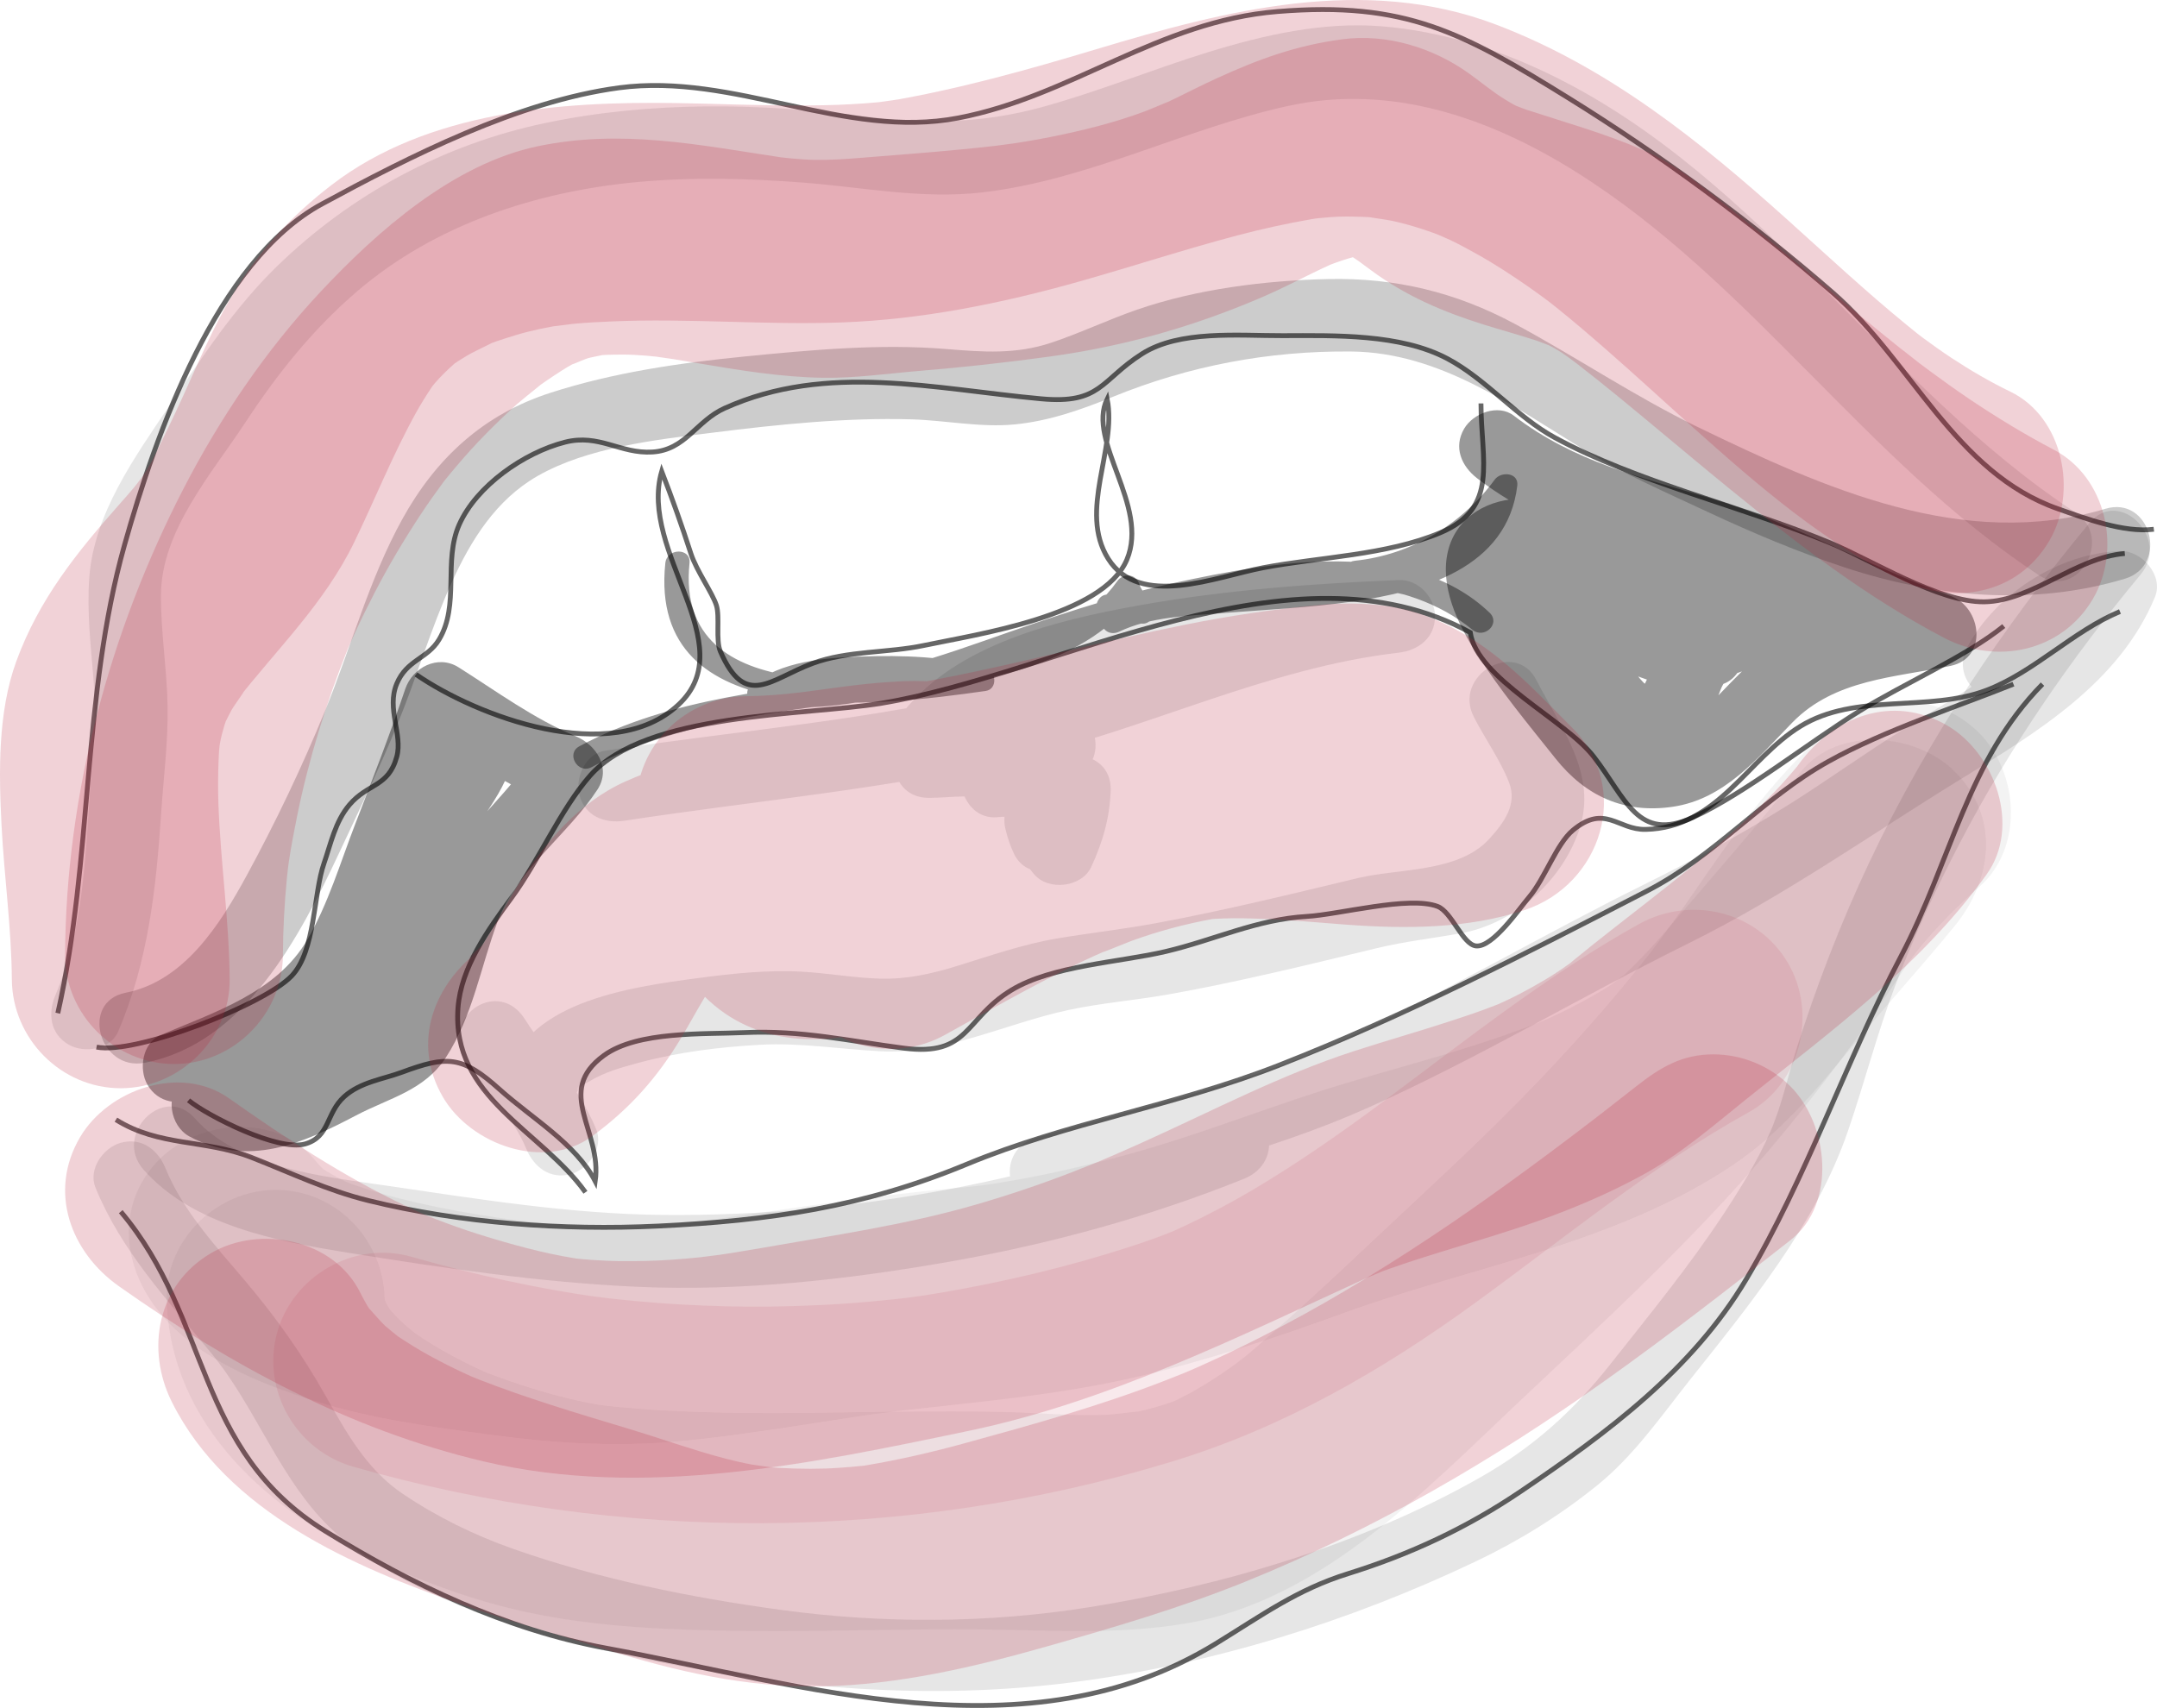 <?xml version="1.0" encoding="utf-8"?>
<!-- Generator: Adobe Illustrator 16.0.0, SVG Export Plug-In . SVG Version: 6.00 Build 0)  -->
<!DOCTYPE svg PUBLIC "-//W3C//DTD SVG 1.1//EN" "http://www.w3.org/Graphics/SVG/1.1/DTD/svg11.dtd">
<svg version="1.1" id="Layer_1" xmlns="http://www.w3.org/2000/svg" xmlns:xlink="http://www.w3.org/1999/xlink" x="0px" y="0px"
	 width="445.597px" height="352.898px" viewBox="0 0 445.597 352.898" enable-background="new 0 0 445.597 352.898"
	 xml:space="preserve">
<path opacity="0.6" fill="none" stroke="#010101" stroke-miterlimit="10" d="M11.945,209.357c7.226-32.104,4.95-65.4,13.777-96.754
	c6.493-23.062,18.998-58.647,40.806-70.464c17.969-9.737,40.476-21.224,61.394-24.004c23.81-3.164,46.539,10.721,69.996,6.248
	c23.43-4.468,41.353-19.999,66.003-22.002c26.459-2.15,38.146,4.271,60.272,17.977c18.614,11.53,38.143,25.927,54.48,40.171
	c16.29,14.202,25.214,37.17,46.47,44.606c5.582,1.953,13.573,4.996,19.801,4.223"/>
<path opacity="0.6" fill="none" stroke="#010101" stroke-miterlimit="10" d="M19.945,216.357
	c7.952,1.619,34.629-8.714,40.326-14.729c4.922-5.197,4.432-16.866,6.671-23.274c1.378-3.944,2.288-8.567,5.233-12.048
	c3.818-4.514,8.058-3.627,9.79-9.948c1.26-4.596-2.146-9.908-0.016-15.055c2.065-4.991,6.347-5.151,8.746-9.141
	c4.327-7.197,0.819-16.21,4.176-23.776c3.535-7.965,13.35-14.859,21.856-17.025c7.052-1.796,11.382,2.435,18.025,2.038
	c6.887-0.411,9.049-6.405,14.968-9.061c21.164-9.495,43.205-3.954,65.445-1.929c12.285,1.119,12.186-3.837,20.756-9.299
	c7.753-4.94,19.844-3.73,29.051-3.752c10.858-0.026,24.329-0.404,34.05,4.758c7.979,4.237,14.339,12.053,22.147,16.294
	c16.996,9.23,38.628,14.169,56.832,21.726c8.725,3.622,22.521,12.361,31.941,12.216c9.854-0.153,18.722-9.104,29.004-9.993"/>
<path opacity="0.6" fill="none" stroke="#010101" stroke-miterlimit="10" d="M38.945,227.357c4.047,3.287,18.533,10.574,24.052,9.02
	c5.2-1.465,4.296-6.357,8.119-9.794c3.348-3.01,8.033-3.599,11.829-5.003c9.465-3.503,12.496-3.458,20.251,3.503
	c6.729,6.04,15.729,11.216,19.769,18.995c1.472-10.478-8.542-18.446,1.785-25.991c6.964-5.089,20.689-4.351,28.97-4.729
	c11.866-0.542,21.58,1.734,32.993,3.219c13.622,1.772,12.453-6.068,22.233-11.996c8.412-5.1,22.303-5.723,31.952-8
	c9.855-2.326,18.763-6.633,29.048-7.223c6.691-0.384,21.099-4.314,27.023-2.075c2.95,1.115,5.179,7.882,7.948,8.17
	c3.451,0.358,8.911-7.674,10.977-10.095c3.226-3.781,5.642-10.985,9.028-13.801c6.637-5.518,9.267-0.065,15.023-0.18
	c14.82-0.295,21.061-14.579,31.952-21.29c11.435-7.047,26.444-2.844,38.539-7.487c9.802-3.763,17.816-12.196,27.509-16.242"/>
<path opacity="0.6" fill="none" stroke="#010101" stroke-miterlimit="10" d="M415.945,141.357
	c-11.291,4.558-26.575,9.472-38.274,16.003c-13.528,7.554-23.278,19.434-37.451,26.748c-24.999,12.9-49.964,25.785-76.028,36.002
	c-21.429,8.398-43.815,11.859-64.469,20.441c-21.311,8.854-40.776,11.678-63.777,12.782c-19.699,0.946-40.809-0.594-59.774-5.251
	c-8.655-2.125-15.924-5.689-24.256-8.944c-9.639-3.767-19.018-2.18-27.97-7.781"/>
<path opacity="0.6" fill="none" stroke="#010101" stroke-miterlimit="10" d="M24.945,250.357
	c18.713,22.138,15.114,49.223,42.271,66.023c17.757,10.985,37.358,20.37,57.9,24.147c40.933,7.526,87.223,22.908,126.023-0.9
	c9.665-5.931,16.793-11.181,27.338-14.47c12.838-4.005,24.523-9.446,35.71-17.02c17.745-12.014,35.383-25.055,46.532-43.781
	c12.482-20.967,20.587-45.116,32-66.777c10.464-19.86,13.647-40.383,29.226-56.223"/>
<path opacity="0.6" fill="none" stroke="#010101" stroke-miterlimit="10" d="M305.945,83.357c0,11.858,3.792,21.598-8.426,26.726
	c-11.118,4.667-24.959,5.007-36.57,7.223c-9.757,1.862-25.535,8.496-32.027-1.874c-6.195-9.896,1.857-22.612-0.199-32.995
	c-4.28,8.751,8.756,22.03,4.071,33.194c-4.904,11.688-31.184,15.453-41.872,17.722c-7.51,1.594-15.855,1.063-23.005,3.703
	c-8.76,3.233-13.884,9.52-19.098-2.454c-1.014-2.328-0.073-7.166-0.822-9.52c-0.839-2.635-4.113-7.134-5.267-10.694
	c-1.898-5.855-3.82-11.259-6.03-17c-4.851,16.753,16.818,35.703,3.491,48.191c-13.912,13.036-41.856,2.353-54.246-6.223"/>
<path opacity="0.6" fill="none" stroke="#010101" stroke-miterlimit="10" d="M120.945,246.357
	c-9.177-12.821-27.722-19.59-26.332-38.108c0.631-8.401,6.225-16.172,11.04-22.718c5.717-7.772,10.085-18.196,16.217-25.222
	c11.538-13.221,44.307-12.36,60.249-15.003c36.996-6.135,84.918-34.677,121.612-14.621c1.382,9.54,19.521,17.954,25.491,25.645
	c6.656,8.572,9.057,17.804,20.527,12.559c10.647-4.87,23.81-15.419,34.414-21.979c9.216-5.7,21.939-11.222,29.781-17.552"/>
<g opacity="0.4">
	<g>
		<path fill="#010101" d="M40.73,226.833c13.274-5.679,26.002-10.881,34.484-23.166c5.048-7.312,7.583-16.194,10.708-24.41
			c4.162-10.943,8.517-21.807,12.255-32.906c-3.672,1.494-7.345,2.988-11.017,4.482c9.101,5.746,17.803,11.608,27.792,15.756
			c-1.494-3.672-2.988-7.345-4.482-11.017c-5.023,7.691-12.17,13.763-17.388,21.357c-5.801,8.442-6.369,18.619-10.612,27.643
			c-0.66,1.402-1.382,2.781-2.088,4.162c-0.253,0.494-2.147,3.433-1.239,2.32c-0.271,0.313-0.563,0.604-0.875,0.874
			c0.69-0.525,0.661-0.538-0.089-0.037c-1.03,0.64-2.184,1.139-3.298,1.606c-4.668,1.959-9.106,4.173-13.614,6.473
			c-4.574,2.334-9.655,4.512-14.535,1.911c0.506,3.926,1.012,7.853,1.518,11.779c10.662-9.394,26.096-11.141,35.333-22.596
			c6.256-7.76,6.298-16.435,7.86-25.813c1.47-8.829,9.308-16.106,12.979-24.109c4.003-8.726-8.922-16.354-12.952-7.57
			c-3.734,8.14-9.771,14.951-13.148,23.292c-3.151,7.781-1.113,16.863-5.781,24.093c-3.296,5.105-10.182,7.84-15.422,10.323
			c-6.972,3.305-13.64,6.632-19.476,11.773c-3.563,3.139-2.581,9.596,1.518,11.779c12.078,6.438,23.257,1.5,34.413-4.372
			c6.86-3.61,14.086-5.104,18.533-11.953c5.603-8.631,7.167-18.748,10.727-28.193c3.995-10.598,14.495-17.841,20.588-27.172
			c2.916-4.465-0.272-9.269-4.482-11.017c-8.667-3.6-16.317-9.262-24.208-14.244c-4.294-2.711-9.525,0.052-11.017,4.482
			c-3.16,9.38-6.735,18.604-10.305,27.833c-3.115,8.054-5.583,16.515-9.947,24.007c-6.355,10.909-19.333,14.985-30.301,19.678
			c-3.762,1.608-4.561,7.068-2.691,10.261C32.725,227.993,36.972,228.441,40.73,226.833L40.73,226.833z"/>
	</g>
</g>
<g opacity="0.4">
	<g>
		<path fill="#010101" d="M122.207,158.516c20.028-10.745,43.643-11.624,65.686-15.304c16.369-2.732,36.94-5.984,47.211-20.593
			c-1.522-0.199-3.046-0.398-4.569-0.597c0.591,1.915,2.432,3.155,3,5c0.804-1.055,1.607-2.11,2.411-3.165
			c-2.357-0.188-4.641-0.812-7-1c-1.689-0.135-2.752,1.69-2.411,3.165c0.465,2.007,1.614,2.185,3.308,2.566
			c-0.582-0.582-1.164-1.164-1.746-1.746c-0.104,0.084-0.207,0.169-0.311,0.253c-1.027,2.31,1.06,4.549,3.42,3.42
			c6.424-3.072,14.316-3.286,21.283-3.832c8.956-0.703,17.944-1.113,26.847-2.377c14.589-2.071,32.056-6.89,34.108-23.95
			c0.331-2.748-3.38-3.014-4.658-1.262c-6.795,9.311-17.35,15.566-28.842,16.762c-3.227,0.336-3.206,4.642,0,5
			c8.803,0.984,17.298,3.578,24.232,9.268c2.443,2.005,5.909-1.268,3.535-3.535c-16.425-15.686-45.023-10.483-64.928-6.183
			c-13.389,2.893-26.213,7.351-39.118,11.877c-14.998,5.26-30.633,10.258-46.722,8.574c0.589,1.422,1.179,2.845,1.768,4.268
			c5.555-4.484,15.021-4.403,21.745-4.544c7.223-0.151,14.838,0.204,21.823,2.187c0-1.607,0-3.214,0-4.821
			c-18.916,2.695-63.082,9.346-59.835-21.589c0.336-3.206-4.667-3.173-5,0c-3.72,35.448,44.156,29.546,66.165,26.411
			c2.573-0.367,2.198-4.197,0-4.821c-8.215-2.333-17.198-2.58-25.674-2.297c-7.592,0.252-16.621,0.985-22.758,5.94
			c-1.896,1.53-0.125,4.069,1.768,4.268c28.229,2.955,54.899-12.78,81.61-19.343c10.938-2.688,22.087-4.646,33.356-5.084
			c11.055-0.43,23.868,0.675,32.266,8.695c1.179-1.178,2.356-2.357,3.535-3.535c-8.063-6.617-17.51-9.585-27.768-10.732
			c0,1.667,0,3.333,0,5c13.414-1.396,25.224-8.365,33.158-19.238c-1.553-0.42-3.105-0.841-4.658-1.262
			c-1.947,16.181-23.33,18.465-36.063,19.782c-8.242,0.852-16.526,1.193-24.775,1.961c-6.387,0.594-13.07,1.3-18.924,4.099
			c1.14,1.14,2.28,2.28,3.42,3.42c0.678-1.524,1.503-3.098,0.563-4.703c-0.314-0.537-0.875-1.01-1.493-1.149
			c-2.525-0.568-0.018,0.062,0.184,0.926c-0.804,1.055-1.607,2.11-2.411,3.165c2.357,0.188,4.641,0.812,7,1
			c1.607,0.128,2.863-1.695,2.411-3.165c-0.591-1.915-2.432-3.155-3-5c-0.671-2.177-3.338-2.35-4.569-0.597
			c-10.183,14.484-33.05,16.453-49.044,19.094c-21.127,3.489-42.851,4.704-62.06,15.009
			C116.842,155.723,119.367,160.04,122.207,158.516L122.207,158.516z"/>
	</g>
</g>
<g opacity="0.4">
	<g>
		<path fill="#010101" d="M305.16,98.833c12.4,9.532,26.748,13.631,41.562,17.823c18.149,5.135,34.542,14.561,52.229,20.933
			c0-4.821,0-9.643,0-14.464c-9.959,2.085-19.61,2.965-28.791,7.756c-7.852,4.098-12.909,10.892-19.225,16.848
			c-4.488,4.232-11.005,6.33-15.82,1.885c-5.655-5.221-9.505-12.482-14.407-18.382c-3.256-3.918-6.017-8.444-7.031-13.309
			c0.35,1.677,0.284-2.349-0.069-0.129c0.244-0.829,0.185-0.795-0.177,0.1c0.559-1.235-0.32,0.237-0.729,0.533
			c0.412-0.298,0.541-0.297,0.354-0.273c1.392-0.179,2.901-0.11,4.282,0.108c8.583,1.361,17.204,4.684,25.653,6.813
			c8.598,2.167,17.39,4.384,25.169,8.758c0-4.317,0-8.635,0-12.952c-8.312,3.774-17.97,2.821-23.927,10.959
			c-1.782,2.435-2.783,5.334-3.814,8.147c-0.124,0.337-1.062,2.116-0.712,1.702c0.782-0.925,0.903-0.209-0.768-0.564
			c1.44,0.307,1.738,1.106,0.392-0.292c-0.919-0.953-1.397-1.73-2.162-2.85c-2.154-3.156-4.017-6.518-5.871-9.854
			c-2.862-5.151-5.295-10.849-8.877-15.557c-3.42,3.42-6.841,6.841-10.261,10.261c12.267,6.133,24.524,12.3,37,18
			c0.597-4.569,1.194-9.139,1.791-13.708c-3.174,0.518-6.125-0.865-9.012-2c-3.811-1.498-8.229,1.611-9.227,5.238
			c-1.171,4.258,1.438,7.731,5.238,9.226c5.776,2.271,10.838,3.003,16.988,2c6.237-1.017,7.495-11.102,1.791-13.708
			c-12.476-5.7-24.733-11.867-37-18c-6.012-3.006-15.223,3.74-10.261,10.261c4.288,5.637,7.142,12.542,10.631,18.681
			c3.682,6.477,7.69,13.779,14.851,16.766c9.566,3.99,16.915-3.568,19.932-11.614c1.206-3.216,1.496-4.112,5.131-5.312
			c5.279-1.742,10.604-2.509,15.717-4.83c5.22-2.37,4.557-10.39,0-12.952c-9.38-5.275-19.903-8.041-30.268-10.652
			c-9.952-2.508-20.249-6.785-30.563-7.15c-7.086-0.25-14,3.552-15.757,10.727c-1.782,7.278,1.968,15.015,5.749,20.997
			c4.802,7.597,10.885,14.938,16.49,21.969c6.222,7.803,14.235,11.364,24.131,9.929c10.813-1.568,17.674-10.187,24.804-17.464
			c8.728-8.909,21.127-9.24,32.622-11.647c7.837-1.641,6.438-12.144,0-14.464c-16.62-5.988-32.052-14.86-49-20
			c-14.74-4.47-28.746-7.665-41.209-17.244c-3.25-2.499-8.391-0.502-10.261,2.691C300.206,92.436,301.926,96.347,305.16,98.833
			L305.16,98.833z"/>
	</g>
</g>
<g opacity="0.2">
	<g>
		<path fill="#010101" d="M29.939,219.589c20.688-4.067,32.019-26.1,40.146-43.414c4.116-8.77,8.358-17.564,12.026-26.529
			c3.955-9.664,6.877-19.733,11.186-29.254c3.979-8.793,9.178-17.119,17.729-22.026c10.385-5.959,24.538-7.499,36.206-8.968
			c13.442-1.693,27.504-3.149,41.059-2.752c7.068,0.207,14.271,1.736,21.334,1.047c7.145-0.696,13.784-3.057,20.385-5.745
			c15.665-6.377,32.146-9.486,49.104-9.319c18.537,0.183,33.562,11.454,48.789,20.696c7.91,4.801,16.552,8.558,24.93,12.474
			c9.26,4.329,18.704,8.313,28.42,11.503c18.647,6.122,38.705,7.982,57.687,2.286c9.24-2.773,5.301-17.251-3.988-14.464
			c-29.25,8.778-58.208-4.29-84.214-16.885c-13.071-6.331-24.953-14.4-37.719-21.271c-12.272-6.605-24.792-9.62-38.707-9.307
			c-12.992,0.292-27.15,2.075-39.466,6.339c-5.984,2.072-11.702,4.826-17.717,6.826c-7.263,2.414-13.975,1.922-21.486,1.301
			c-13.873-1.148-27.945,0.164-41.773,1.529c-13.534,1.336-27.176,3.316-40.151,7.502c-13.812,4.456-23.613,13.464-30.586,26.065
			c-6.899,12.466-10.583,26.454-15.956,39.582c-4.729,11.556-10.285,23.208-16.255,34.167c-5.494,10.084-12.875,21.774-24.97,24.152
			C16.465,206.99,20.492,221.446,29.939,219.589L29.939,219.589z"/>
	</g>
</g>
<g opacity="0.1">
	<g>
		<path fill="#010101" d="M29.642,241.661c10.162,11.561,27.708,14.82,42.15,17.166c19.74,3.205,39.819,6.148,59.804,7.058
			c21.45,0.977,43.23-1.458,64.333-5.148c20.825-3.641,41.389-9.254,61.01-17.146c8.972-3.609,5.632-16.045-3.988-14.465
			c-12.349,2.029-24.348,6.435-37.006,5.732c0.665,4.911,1.329,9.821,1.994,14.732c21.809-6.577,43.914-11.395,64.792-20.757
			c22.62-10.143,43.993-22.979,66.201-33.979c19.71-9.764,37.361-22.321,56.025-33.8c15.707-9.66,32.874-19.937,40.221-37.702
			c1.853-4.48-2.772-9.668-7.232-9.494c-12.555,0.493-25.466,8.684-31.476,19.715c-4.63,8.496,8.323,16.065,12.951,7.57
			c3.448-6.327,11.158-11.996,18.524-12.285c-2.411-3.165-4.821-6.329-7.232-9.494c-2.714,6.563-8.727,11.893-14.223,16.116
			c-7.146,5.493-14.975,10.064-22.631,14.795c-8.49,5.246-16.546,11.139-25.021,16.413c-9.403,5.852-19.17,11.098-29.091,16.012
			c-21.126,10.464-41.474,22.514-62.879,32.405c-20.099,9.287-41.826,13.659-62.917,20.02c-8.29,2.5-6.403,14.267,1.994,14.732
			c14.005,0.776,27.341-4.024,40.994-6.268c-1.329-4.821-2.659-9.644-3.988-14.465c-36.473,14.672-76.646,22.273-115.964,21.91
			c-19.28-0.178-38.54-3.336-57.579-6.116c-12.692-1.854-30.144-3.607-39.16-13.865C33.851,223.775,23.284,234.426,29.642,241.661
			L29.642,241.661z"/>
	</g>
</g>
<g opacity="0.1">
	<g>
		<path fill="#010101" d="M19.713,245.351c5.331,13.114,14.856,23.265,23.764,34.032c8.204,9.916,12.767,22.176,20.899,32.137
			c8.154,9.987,20.142,15.894,31.826,20.745c12.029,4.995,24.81,8.097,37.54,10.688c29.107,5.924,58.234,8.448,87.805,4.651
			c28.824-3.701,57.107-12.499,83.333-24.985c8.949-4.261,17.306-9.451,25.021-15.673c7.508-6.055,13.025-14.027,18.969-21.528
			c12.605-15.91,26.273-32.394,32.93-51.861c3.396-9.932,5.992-20.066,9.717-29.91c3.831-10.129,8.385-19.961,13.392-29.558
			c10.328-19.8,23.098-38.257,37.342-55.428c6.126-7.385-4.425-18.059-10.607-10.606c-17.891,21.567-33.522,44.799-45.502,70.172
			c-5.921,12.542-10.91,25.525-15.091,38.745c-1.787,5.648-2.996,11.56-5.388,16.995c-2.604,5.918-6.046,11.468-9.591,16.858
			c-7.092,10.783-15.299,20.783-23.283,30.903c-7.824,9.917-16.154,17.396-27.198,23.652
			c-24.395,13.816-53.063,22.304-80.603,26.709c-20.963,3.354-42.746,3.409-63.766,0.534c-18.592-2.544-37.444-6.349-55.164-12.581
			c-8.095-2.847-15.813-6.634-22.928-11.437c-7.361-4.97-11.613-12.656-15.874-20.218c-4.78-8.483-10.155-16.071-16.437-23.518
			c-6.113-7.247-13.018-14.594-16.641-23.507c-1.538-3.784-4.933-6.419-9.226-5.238C21.358,237.113,18.171,241.557,19.713,245.351
			L19.713,245.351z"/>
	</g>
</g>
<g opacity="0.1">
	<g>
		<path fill="#010101" d="M24.421,213.142c6.19-14.47,7.833-29.521,8.869-45.093c0.49-7.369,1.457-14.758,1.33-22.147
			c-0.132-7.713-1.428-15.344-1.367-23.07c0.105-13.186,10.48-24.967,17.348-35.416c6.674-10.155,13.982-19.355,23.252-27.287
			c16.064-13.745,36.89-20.547,57.68-22.502c11.474-1.079,23.052-0.782,34.526,0.113c12.356,0.964,24.36,3.449,36.789,2.021
			c21.973-2.524,41.706-13.12,63.135-17.847c21.255-4.689,41.569,2.331,59.534,13.578c36.095,22.598,60.068,59.925,95.643,83.341
			c8.105,5.335,15.611-7.659,7.57-12.952C389.391,79.986,363.893,36.972,321,15.768c-11.144-5.509-23.16-9.329-35.576-10.335
			c-12.103-0.981-24.394,1.803-35.879,5.358c-11.555,3.576-22.757,8.187-34.436,11.379c-12.168,3.326-23.596,3.478-36.035,1.911
			c-22.061-2.779-44.538-3.243-66.395,1.331c-20.967,4.387-40.172,14.723-55.498,29.652c-8.746,8.52-15.335,18.598-22.116,28.66
			c-7.161,10.625-15.661,22.392-16.62,35.634c-0.512,7.065,0.313,14.058,0.876,21.094c0.596,7.448-0.12,14.675-0.661,22.095
			c-1.056,14.493-1.382,29.444-7.192,43.025c-1.608,3.759-1.16,8.006,2.691,10.261C17.353,217.704,22.812,216.904,24.421,213.142
			L24.421,213.142z"/>
	</g>
</g>
<g opacity="0.1">
	<g>
		<path fill="#010101" d="M128.939,169.589c27.139-4.147,54.797-6.601,81.575-12.808c26.419-6.124,51.309-18.794,78.432-21.924
			c4.061-0.469,7.5-3.057,7.5-7.5c0-3.963-3.412-7.665-7.5-7.5c-18.041,0.728-36.078,2.067-53.869,5.268
			c-16.625,2.991-37.396,7.965-48.434,21.929c-3.57,4.516-2.406,10.55,3.31,12.535c9.863,3.426,20.892,3.335,30.987,1
			c9.436-2.183,5.428-16.553-3.987-14.464c-8.284,1.837-16.489,3.6-25.006,3.732c-9.663,0.15-9.68,15.101,0,15
			c4.868-0.05,10.617-1.075,15.215,0.976c0.597-4.569,1.194-9.139,1.792-13.708c-2.391,0.446-4.626,1.685-6.792,2.756
			c-6.548,3.239-3.598,14.603,3.785,13.976c1.514-0.128,3.005-0.208,4.508,0.062c0.802,0.167,1.589,0.387,2.362,0.659
			c-1.231-0.389,2.815-8.725-1.655-6.696c-3.062,1.389-4.209,5.462-3.447,8.47c0.437,1.723,0.943,3.317,1.701,4.94
			c3.018,6.468,11.685,3.64,13.708-1.792c0.572-1.537,0.323-3.528,0.323-5.143c0-6.817-8.039-9.562-12.803-5.303
			c-5.366,4.794-0.576,12.404,3,16.606c2.962,3.482,9.827,2.687,11.779-1.518c2.383-5.133,3.821-10.103,4.024-15.785
			c0.346-9.677-14.656-9.644-15,0c-0.104,2.907-0.747,5.567-1.976,8.215c3.926-0.506,7.853-1.012,11.779-1.518
			c0.47,0.629,0.379,0.468-0.271-0.482c-0.777-1.191-1.111-3.427-0.725-0.042c-0.732,1.768-1.464,3.536-2.197,5.303
			c0.064-0.058,0.129-0.115,0.193-0.173c-4.268-1.768-8.536-3.536-12.803-5.303c-0.262,1.561-0.191,1.946,0.212,1.155
			c4.569-0.597,9.139-1.194,13.708-1.792c1.008,2.16-0.045-0.789-0.189-1.357c-1.149,2.823-2.298,5.646-3.447,8.47
			c5.701-2.586,10.508-9.371,5.945-15.323c-4.251-5.546-12.045-7.22-18.73-6.653c1.262,4.659,2.523,9.317,3.785,13.976
			c1.144-0.565,1.979-1.015,3.208-1.244c6.12-1.141,7.625-11.105,1.792-13.708c-7.531-3.36-14.713-3.107-22.785-3.024c0,5,0,10,0,15
			c9.826-0.152,19.436-2.147,28.994-4.268c-1.329-4.821-2.658-9.643-3.987-14.464c-7.605,1.759-15.619,1.568-23.013-1
			c1.104,4.178,2.207,8.357,3.31,12.535c9.506-12.026,27.608-15.426,41.816-18.071c16.43-3.059,33.207-4.059,49.881-4.732
			c0-5,0-10,0-15c-27.964,3.227-53.549,15.173-80.632,22.026c-27.18,6.877-55.694,9.013-83.362,13.242
			c-4.048,0.618-6.226,5.637-5.238,9.226C120.891,168.633,124.901,170.206,128.939,169.589L128.939,169.589z"/>
	</g>
</g>
<g opacity="0.1">
	<g>
		<path fill="#010101" d="M123.177,233.363c-3.564-8.683-9.81-14.997-14.756-22.791c-5.32-8.385-16.661-1.115-12.952,7.57
			c2.781,6.513,7.483,11.607,14.482,13.447c5.162,1.356,8.892-2.443,9.494-7.232c0.061,0.561-0.075,1.067-0.406,1.521
			c0.133-0.313,1.256-1.729,0.254-0.555c1.002-1.174,0.858-0.95,2.639-2.006c3.08-1.825,6.491-2.769,9.996-3.72
			c8.135-2.206,16.578-3.24,24.977-3.719c8.395-0.478,16.535,0.896,24.897,1.331c13.462,0.702,26.039-5.766,38.949-8.526
			c6.718-1.438,13.665-1.995,20.438-3.184c7.272-1.276,14.494-2.832,21.694-4.465c7.197-1.632,14.365-3.393,21.54-5.123
			c5.72-1.38,11.443-2.021,17.223-3.045c11.063-1.962,20.878-10.62,24.535-21.25c3.996-11.616-3.73-21.216-8.761-31.045
			c-4.407-8.613-17.349-1.022-12.951,7.57c2.301,4.497,5.419,8.807,7.265,13.513c1.783,4.549-1.042,8.344-4.075,11.677
			c-6.378,7.01-18.688,6.061-27.224,8.114c-13.748,3.309-27.481,6.665-41.388,9.254c-6.82,1.271-13.7,2.048-20.537,3.185
			c-7.059,1.174-13.89,3.573-20.707,5.678c-5.352,1.651-10.39,2.802-16.002,2.646c-5.359-0.147-10.677-1.12-16.028-1.43
			c-7.146-0.413-14.447,0.368-21.52,1.311c-13.826,1.843-37.634,4.948-39.809,22.267c3.165-2.411,6.329-4.821,9.494-7.232
			c-3.203-0.842-4.297-3.694-5.518-6.553c-4.317,2.523-8.635,5.047-12.952,7.57c4.126,6.503,10.281,11.989,13.244,19.209
			c1.551,3.778,4.923,6.422,9.226,5.238C121.522,241.603,124.733,237.152,123.177,233.363L123.177,233.363z"/>
	</g>
</g>
<g opacity="0.05">
	<g>
		<path fill="#010101" d="M33.035,271.267c7.86,9.512,20.639,14.645,32.065,18.223c11.813,3.699,24.193,5.331,36.422,6.959
			c12.566,1.673,24.865,2.491,37.545,1.427c8.814-0.739,17.589-2.079,26.331-3.403c3.706-0.562,7.408-1.147,11.113-1.712
			c1.856-0.283,3.715-0.552,5.574-0.818c-5.833,0.836,2.306-0.266,3.348-0.385c16.537-1.893,32.923-3.246,49.192-7.009
			c14.578-3.371,28.808-8.125,42.858-13.229c26.999-9.811,56.203-14.297,80.495-30.609c9.525-6.396,16.89-15.068,24.108-23.85
			c7.112-8.652,14.692-16.915,21.767-25.593c7.741-9.497,9.325-22.495,0-31.82c-8.011-8.01-24.061-9.519-31.82,0
			c-9.229,11.321-18.854,22.465-28.416,33.513c-2.186,2.525-4.479,4.951-6.856,7.296c-1.133,1.118-2.33,2.166-3.532,3.208
			c4.422-3.834,0.431-0.538-0.658,0.164c-2.723,1.756-5.581,3.293-8.461,4.77c-1.451,0.744-2.933,1.427-4.413,2.11
			c-2.276,1.002-1.988,0.896,0.863-0.317c-1.015,0.418-2.033,0.826-3.056,1.223c-12.804,5.047-26.207,8.433-39.376,12.363
			c-14.027,4.187-27.615,9.675-41.685,13.768c-6.846,1.991-13.772,3.689-20.75,5.146c-3.512,0.733-7.048,1.348-10.59,1.918
			c-0.969,0.155-7.037,0.939-1.192,0.198c-2.421,0.307-4.851,0.541-7.282,0.764c-16.974,1.554-33.724,4.209-50.592,6.596
			c5.708-0.808-0.519,0.036-1.417,0.143c-1.849,0.218-3.701,0.395-5.555,0.567c-3.706,0.347-7.424,0.527-11.144,0.623
			c-6.633,0.17-13.196-0.421-19.771-1.209c-1.904-0.228-10.033-1.316-1.829-0.198c-2.472-0.337-4.938-0.714-7.4-1.109
			c-5.655-0.91-11.271-2.051-16.821-3.464c-2.521-0.642-5.012-1.395-7.484-2.204c-1.192-0.39-2.368-0.828-3.542-1.27
			c-4.313-1.618,5.032,2.26,0.942,0.387c-2.035-0.932-3.976-2.045-5.854-3.259c-3.49-2.257,4.37,3.648,1.309,1.031
			c-0.967-0.827-1.811-1.778-2.618-2.757c-7.822-9.466-23.767-8.053-31.82,0C23.753,248.73,25.231,261.822,33.035,271.267
			L33.035,271.267z"/>
	</g>
</g>
<g opacity="0.05">
	<g>
		<path fill="#010101" d="M34.445,268.357c0.569,26.167,21.478,44.34,43.768,54.327c9.885,4.43,20.016,8.154,30.617,10.435
			c14.959,3.219,30.66,3.715,45.912,3.872c16.176,0.166,32.348-0.488,48.524-0.309c14.147,0.157,27.462,1.118,41.534-1.205
			c27.928-4.611,49.55-27.51,69.168-45.992c17.672-16.649,35.461-32.988,51.217-51.521c8.627-10.147,16.714-20.808,24.226-31.806
			c1.579-2.312,3.08-4.674,4.639-6.999c0.6-0.876,1.214-1.74,1.845-2.594c-3.438,4.742-0.115,0.199,0.575-0.637
			c3.763-4.555,7.939-8.778,12.388-12.661c9.244-8.071,8.229-23.591,0-31.82c-9.107-9.107-22.59-8.058-31.82,0
			c-11.503,10.043-19.866,22.441-28.478,34.903c-1.973,2.854-4.016,5.661-6.08,8.45c-0.572,0.772-4.118,5.401-0.619,0.881
			c-1.036,1.338-2.094,2.66-3.15,3.982c-4.527,5.663-9.284,11.139-14.157,16.506c-9.486,10.447-19.613,20.297-29.943,29.901
			c-11.512,10.705-22.801,21.691-34.71,31.958c-1.352,1.164-2.721,2.305-4.112,3.422c4.689-3.763,0.681-0.54-0.279,0.167
			c-2.217,1.634-4.518,3.147-6.86,4.594c-2.13,1.315-4.351,2.474-6.606,3.556c-4.098,1.966,5.184-2.038,0.994-0.429
			c-1.455,0.56-2.948,1.012-4.444,1.447c-2.274,0.662-4.606,1.109-6.94,1.495c8.059-1.331-0.791-0.07-2.817,0.027
			c-6.62,0.321-13.194-0.308-19.802-0.51c-16.145-0.493-32.305,0.155-48.451,0.209c-7.772,0.026-15.542-0.131-23.303-0.545
			c-3.866-0.207-7.723-0.536-11.574-0.922c-1.458-0.146-8.036-1.165-0.576-0.005c-1.147-0.178-2.287-0.399-3.426-0.623
			c-5.508-1.081-10.918-2.658-16.227-4.466c-1.478-0.504-2.94-1.052-4.399-1.606c-5.652-2.149,3.496,1.576-0.147-0.012
			c-3.309-1.442-6.523-3.088-9.665-4.863c-2.724-1.539-5.328-3.276-7.843-5.134c5.932,4.381,1.494,1.07,0.224-0.075
			c-1.077-0.97-2.075-2.021-3.055-3.087c-3.838-4.172,2.392,3.462,0.305,0.433c-0.767-1.112-1.405-2.304-2.016-3.506
			c3.321,6.539,1.123,2.785,0.538,0.731c-1.547-5.43,0.157,5.757,0.032,0.029c-0.267-12.26-10.033-22.5-22.5-22.5
			C44.882,245.857,34.179,256.091,34.445,268.357L34.445,268.357z"/>
	</g>
</g>
<g opacity="0.2">
	<g>
		<path fill="#BA1F39" d="M58.445,197.357c0.023-5.272,0.307-10.523,0.812-15.771c0.13-1.35,0.292-2.696,0.453-4.042
			c-0.839,6.996-0.269,2.02-0.046,0.547c0.486-3.216,1.091-6.413,1.742-9.6c2.391-11.72,5.968-23.188,10.394-34.293
			c1.913-4.799-2.072,4.762-0.021,0.02c0.577-1.333,1.182-2.652,1.788-3.971c1.21-2.634,2.508-5.227,3.836-7.804
			c2.855-5.538,6.051-10.896,9.474-16.101c1.56-2.372,3.211-4.682,4.895-6.968c2.99-4.059-3.204,4.031-0.077,0.101
			c0.87-1.094,1.772-2.163,2.673-3.23c3.846-4.556,8.045-8.802,12.479-12.783c1.302-1.168,8.546-6.83,2.752-2.443
			c2.124-1.608,4.337-3.094,6.578-4.532c1.381-0.886,2.815-1.642,4.28-2.378c-4.885,2.456-0.182,0.257,1.011-0.098
			c1.204-0.357,6.746-1.248,0.49-0.427c2.166-0.284,4.362-0.31,6.542-0.318c3.313-0.012,6.626,0.35,9.91,0.746
			c-6.222-0.75-0.481-0.001,0.667,0.184c1.667,0.268,3.332,0.557,4.998,0.839c8.565,1.451,17.225,2.886,25.927,3.024
			c6.657,0.105,13.442-0.892,20.073-1.436c8.942-0.734,17.837-1.719,26.727-2.942c15.588-2.145,29.987-6.24,44.42-12.491
			c3.329-1.442,6.56-3.122,9.819-4.713c1.452-0.709,2.917-1.391,4.386-2.064c2.279-1.005,1.963-0.871-0.949,0.404
			c0.974-0.378,1.957-0.729,2.95-1.055c1.437-0.492,2.911-0.845,4.39-1.184c-3.574,0.366-4.133,0.445-1.675,0.238
			c2.482,0.032,1.886-0.129-1.792-0.483c4.736,0.946-4.388-2.381-0.058,0.084c1.769,1.007,3.4,2.281,5.032,3.49
			c7.041,5.217,14.788,8.536,23.157,11.148c3.647,1.138,7.331,2.143,10.963,3.333c1.072,0.351,6.214,2.481,0.747,0.107
			c2.041,0.886,3.951,1.963,5.74,3.279c1.348,0.992,2.679,2.008,4.01,3.023c-4.775-3.642,1.211,0.996,2.078,1.689
			c3.103,2.478,6.165,5.007,9.223,7.54c6.167,5.108,12.287,10.273,18.501,15.326c13.807,11.229,28.041,22.142,43.845,30.434
			c10.861,5.699,24.381,2.86,30.784-8.072c5.982-10.212,2.778-25.091-8.071-30.784c-6.011-3.153-11.788-6.668-17.42-10.453
			c-2.832-1.902-5.597-3.903-8.345-5.924c-1.379-1.014-2.74-2.053-4.102-3.09c4.688,3.572-1.354-1.104-2.196-1.775
			c-11.144-8.886-21.874-18.275-33.045-27.127c-6.271-4.968-12.409-10.369-19.797-13.578c-7.87-3.419-15.915-5.651-24.042-8.309
			c-1.121-0.367-6.179-2.484-0.612-0.057c-1.347-0.587-2.596-1.31-3.844-2.078c-2.566-1.578-4.907-3.549-7.35-5.307
			c-7.493-5.391-17.058-8.339-26.267-7.118c-9.502,1.26-17.294,4.103-26.038,8.113c-2.903,1.332-5.752,2.784-8.623,4.183
			c-1.36,0.663-2.734,1.296-4.113,1.92c6.36-2.88-0.371,0.053-1.714,0.563c-6.438,2.439-13.166,4.082-19.905,5.434
			c-3.419,0.687-6.869,1.22-10.319,1.72c6.017-0.873,0.11-0.044-0.952,0.081c-2.308,0.272-4.62,0.501-6.933,0.729
			c-6.803,0.669-13.623,1.162-20.436,1.72c-3.31,0.271-6.577,0.505-9.901,0.453c-1.661-0.026-3.319-0.171-4.973-0.308
			c-1.11-0.103-2.218-0.223-3.325-0.361c3.207,0.44,3.535,0.473,0.986,0.098c-16.949-2.57-32.845-5.819-49.921-2.248
			C93.74,33.846,78.042,47.642,66.234,60.272C54.94,72.354,45.452,86.335,37.884,101.016
			c-15.226,29.534-24.291,63.028-24.438,96.341c-0.054,12.266,10.276,22.5,22.5,22.5C48.251,219.857,58.391,209.622,58.445,197.357
			L58.445,197.357z"/>
	</g>
</g>
<g opacity="0.2">
	<g>
		<path fill="#BA1F39" d="M24.589,265.785c23.015,16.248,47.654,29.656,75.271,36.17c33.106,7.81,67.522,0.531,100.206-6.292
			c28.938-6.042,55.626-19.395,82.312-31.637c0.872-0.4,6.437-2.623,1.152-0.59c1.585-0.609,3.188-1.169,4.789-1.73
			c3.135-1.1,6.308-2.089,9.48-3.072c6.692-2.076,13.417-4.034,20.023-6.381c7.422-2.636,14.761-5.768,21.667-9.563
			c7.692-4.227,14.347-10.025,21.157-15.497c17.955-14.427,36.096-27.592,49.727-46.48c7.192-9.965,1.744-25.034-8.071-30.784
			c-11.351-6.649-23.622-1.852-30.784,8.072c-3.122,4.325,3.174-3.854-0.239,0.339c-0.996,1.224-2.056,2.395-3.111,3.567
			c-2.17,2.408-4.497,4.672-6.847,6.902c-5.28,5.012-10.96,9.601-16.657,14.125c-5.256,4.175-10.588,8.254-15.837,12.438
			c-1.272,1.015-2.532,2.044-3.791,3.074c-4.71,3.858,3.718-2.616-1.078,0.854c-3.188,2.308-6.613,4.271-10.093,6.098
			c-1.445,0.759-2.93,1.44-4.411,2.124c-5.073,2.338,4.59-1.818-0.584,0.215c-2.988,1.175-6.038,2.194-9.089,3.194
			c-6.718,2.203-13.526,4.12-20.25,6.311c-14.927,4.863-28.949,12.221-43.229,18.677c-3.004,1.358-6.022,2.683-9.051,3.986
			c5.526-2.379,0.353-0.161-0.662,0.255c-1.512,0.62-3.034,1.217-4.556,1.813c-6.697,2.624-13.516,4.919-20.422,6.925
			c-14.515,4.217-29.599,6.368-44.459,8.994c-3.671,0.648-7.353,1.234-11.043,1.77c5.709-0.827-0.506,0.012-1.413,0.111
			c-1.852,0.203-3.709,0.347-5.566,0.488c-3.726,0.282-7.461,0.348-11.196,0.313c-1.88-0.019-3.758-0.131-5.634-0.246
			c-1.259-0.088-2.517-0.2-3.771-0.336c2.83,0.419,2.929,0.424,0.3,0.014c-6.715-1.073-13.361-2.925-19.844-4.948
			c-3.041-0.949-6.037-2.037-9.013-3.17c-1.117-0.425-6.137-2.546-0.402-0.098c-1.896-0.81-3.765-1.683-5.629-2.563
			c-12.949-6.121-24.963-14.055-36.638-22.297c-10.038-7.087-24.986-1.826-30.785,8.071
			C9.917,246.268,14.591,258.727,24.589,265.785L24.589,265.785z"/>
	</g>
</g>
<g opacity="0.2">
	<g>
		<path fill="#BA1F39" d="M35.517,289.713c11.422,22.801,37.406,33.999,60.126,41.912c9.688,3.373,19.583,6.1,29.373,9.154
			c14.755,4.604,29.354,7.999,44.954,7.661c15.704-0.34,31.315-3.988,46.354-8.262c13.849-3.936,27.624-7.975,40.983-13.383
			c26.605-10.771,51.11-25.034,74.464-41.657c12.978-9.238,25.557-19.038,38.085-28.872c9.664-7.587,7.891-23.93,0-31.82
			c-4.201-4.2-9.967-6.59-15.91-6.59c-6.534,0-10.984,2.724-15.91,6.59c-2.693,2.114-5.391,4.223-8.096,6.322
			c4.514-3.504-0.042,0.027-0.814,0.62c-1.336,1.024-2.676,2.043-4.017,3.061c-5.731,4.352-11.529,8.614-17.392,12.787
			c-11.037,7.856-22.402,15.248-34.156,21.987c-5.619,3.222-11.357,6.231-17.17,9.088c-2.927,1.438-5.891,2.801-8.865,4.136
			c-0.993,0.445-6.187,2.647-0.657,0.328c-2.033,0.853-4.085,1.66-6.139,2.462c-13.506,5.27-27.576,9.16-41.544,12.995
			c-6.657,1.828-13.382,3.378-20.19,4.524c-5.722,0.963,5.069-0.563-0.675,0.1c-1.663,0.191-3.333,0.311-5.003,0.429
			c-3.927,0.276-7.866,0.234-11.795,0.043c-1.719-0.083-3.431-0.262-5.142-0.44c6.021,0.629,0.097-0.066-0.989-0.265
			c-3.647-0.665-7.228-1.652-10.772-2.729c-5.088-1.545-10.116-3.287-15.212-4.816c-10.265-3.08-20.527-6.161-30.521-10.054
			c-1.336-0.521-5.796-2.419,0.482,0.255c-1.207-0.515-2.4-1.061-3.592-1.607c-2.343-1.074-4.635-2.255-6.9-3.484
			c-2.194-1.19-4.313-2.509-6.395-3.884c-1.01-0.668-1.986-1.386-2.959-2.105c5.833,4.31,1.276,0.874,0.04-0.252
			c-1.47-1.34-6.555-7.575-1.773-1.316c-1.336-1.75-2.431-3.665-3.415-5.63c-5.49-10.958-20.723-13.965-30.785-8.071
			C32.509,265.419,30.024,278.748,35.517,289.713L35.517,289.713z"/>
	</g>
</g>
<g opacity="0.2">
	<g>
		<path fill="#BA1F39" d="M122.302,234.785c7.792-5.685,13.556-12.176,18.512-20.492c1.627-2.73,3.138-5.529,4.778-8.253
			c0.816-1.354,1.7-2.662,2.611-3.953c-4.105,5.814-0.98,1.37,0.288,0.072c4.102-4.198-3.052,1.886,0.162-0.179
			c0.718-0.436,1.456-0.833,2.215-1.193c-3.341,1.399-3.93,1.669-1.768,0.808c1.573-0.615,3.229-0.988,4.878-1.327
			c-7,1.438-1.763,0.301,0.292,0.315c3.99,0.028-5.854-1.365,0.11,0.059c0.778,0.205,1.543,0.45,2.295,0.733
			c-3.506-1.573-4.228-1.82-2.163-0.74c3.166,1.732-3.977-4.019-0.033,0.193c-2.215-3.048-2.697-3.585-1.447-1.609
			c1.043,2.083,0.782,1.457-0.784-1.88c5.238-9.226,10.477-18.452,15.715-27.678c-0.957,0.284-1.926,0.523-2.905,0.715
			c5.943-1.309,3.307-0.377,1.252-0.451c8.031,0.289,12.932,5.269,15.681,12.422c-0.531-2.164-0.375-0.913,0.47,3.752
			c-0.193-3.647-1.249,6.342-0.299,2.571c0.958-3.805-2.603,5.387-0.757,1.668c0.495-0.996,1.124-1.921,1.743-2.841
			c-4.151,6.167,0.249,0.082,1.8-1.405c3.52-3.372-4.252,2.883-0.451,0.307c1.373-0.93,5.36-2.57-1.122,0.106
			c1.945-0.804,8.593-1.538,1.093-0.749c2.81-0.295,5.669-0.106,8.477,0.1c0-15,0-30,0-45c-6.243-0.369-12.383,0.201-18.571,1.001
			c-2.613,0.351-5.226,0.702-7.839,1.054c-6.266,0.842,4.82-0.602-1.447,0.176c-3.703,0.459-7.413,0.717-11.143,0.77
			c-12.262,0.173-22.5,10.104-22.5,22.5c0,12.516,10.242,22.168,22.5,22.5c16.272,0.44,32.465-1.631,48.455-4.513
			c15.087-2.719,30.46-5.806,45.272-9.756c7.095-1.893,14.337-3.22,21.598-4.288c-5.813,0.855,0.185,0.017,1.171-0.094
			c1.698-0.191,3.388-0.344,5.095-0.416c1.446-0.06,2.892-0.018,4.336,0.034c4.849,0.175-5.502-1.002-1.076-0.227
			c1.071,0.188,2.112,0.501,3.149,0.821c3.934,1.212-5.264-2.516-1.696-0.669c0.873,0.452,1.687,1.014,2.496,1.568
			c-5.811-3.976-2.771-2.17-1.388-0.951c4.158,3.667,7.778,7.967,11.679,11.9c3.31-12.536,6.619-25.071,9.929-37.606
			c-2.491,0.823-4.985,1.433-7.568,1.892c6.684-1.189-2.053-0.049-3.712-0.005c-5.672,0.15-11.36-0.315-17.01-0.747
			c-12.956-0.99-25.037-1.369-37.919,1.019c-22.949,4.253-44.031,16.897-64.166,28.109c-10.7,5.958-14.171,20.373-8.072,30.785
			c6.29,10.736,20.066,14.04,30.785,8.071c8.796-4.897,17.546-9.866,26.589-14.302c2.576-1.264,5.189-2.448,7.815-3.604
			c-5.453,2.399,2.991-1.087,4.266-1.549c5.332-1.931,10.817-3.391,16.391-4.423c2.542-0.403,2.19-0.368-1.055,0.105
			c1.087-0.133,2.179-0.208,3.273-0.226c2.784-0.117,5.577-0.026,8.36,0.076c5.734,0.212,11.456,0.775,17.178,1.195
			c12.229,0.896,25.045,0.88,36.808-3.006c15.893-5.25,22.298-25.133,9.929-37.606c-9.532-9.611-17.809-18.719-30.948-23.42
			c-6.673-2.387-14.684-2.672-21.707-2.003c-9.242,0.88-18.479,2.254-27.579,4.095c-15.713,3.178-31.262,7.229-46.977,10.441
			c-3.595,0.735-7.203,1.403-10.818,2.033c-1.808,0.314-3.62,0.596-5.434,0.875c-2.596,0.373-2.421,0.358,0.522-0.045
			c-1.218,0.154-2.438,0.298-3.658,0.432c-8.071,0.917-16.194,1.223-24.311,1.003c0,15,0,30,0,45
			c7.626-0.107,15.15-1.276,22.696-2.3c2.613-0.357,2.476-0.338-0.41,0.061c1.854-0.239,3.711-0.427,5.571-0.604
			c3.712-0.352,7.424-0.377,11.143-0.157c12.255,0.725,22.5-10.783,22.5-22.5c0-12.946-10.273-21.601-22.5-22.5
			c-20.787-1.529-41.359,8.557-50.864,27.712c-4.937,9.949-7.164,23.235-0.229,32.957c9.13,12.8,23.461,15.481,38.075,11.527
			c11.265-3.048,19.711-16.115,15.715-27.678c-4.812-13.922-14.286-22.964-28.138-27.789c-12.613-4.393-26.402-1.388-38.16,3.818
			c-9.833,4.354-17.061,12.99-22.608,21.923c-2.093,3.37-3.928,6.896-6.002,10.278c-0.414,0.665-0.84,1.323-1.279,1.973
			c-2.448,3.702,3.527-4.243,0.715-0.84c-1.274,1.543-6.478,5.492-0.581,1.19c-9.886,7.213-14.745,19.392-8.072,30.784
			C97.244,236.489,112.372,242.029,122.302,234.785L122.302,234.785z"/>
	</g>
</g>
<g opacity="0.2">
	<g>
		<path fill="#BA1F39" d="M47.445,202.357c-0.089-12.141-1.896-24.202-2.326-36.332c-0.105-2.971-0.078-5.942,0.036-8.912
			c0.054-1.419,0.179-2.833,0.309-4.247c-0.622,6.783-0.303,2.197-0.009,0.63c0.462-2.464,1.233-4.846,2.187-7.159
			c-2.482,6.02-0.499,1.579,0.22,0.32c0.68-1.191,4.679-6.599,0.68-1.444c8.599-11.084,18.464-20.429,24.667-33.246
			c4.291-8.867,7.95-18.053,12.728-26.678c0.99-1.787,2.073-3.519,3.204-5.219c0.554-0.833,1.148-1.637,1.744-2.44
			c-4.366,5.887-2.113,2.757-0.998,1.475c1.324-1.522,2.791-2.912,4.301-4.247c3.088-2.728-4.648,3.412-1.266,0.934
			c1.182-0.865,2.431-1.634,3.684-2.389c1.583-0.954,9.166-4.391,2.174-1.444c2.527-1.065,5.142-1.914,7.762-2.712
			c3.347-1.02,6.733-1.677,10.185-2.229c-5.43,0.868,0.946-0.036,1.748-0.112c2.568-0.246,5.146-0.369,7.723-0.484
			c15.94-0.714,31.89,0.784,47.836,0.194c16.515-0.61,32.938-3.942,48.803-8.417c10.969-3.094,21.798-6.655,32.818-9.567
			c5.041-1.332,10.134-2.449,15.27-3.345c2.556-0.393,2.236-0.371-0.959,0.067c1.654-0.218,3.317-0.359,4.98-0.497
			c2.13-0.177,4.29-0.119,6.423-0.054c1.674,0.051,3.343,0.214,5.007,0.393c-7.846-0.841-0.503,0.057,1.326,0.458
			c3.998,0.878,7.886,2.204,11.684,3.714c-6.851-2.723-1.22-0.457,0.258,0.253c1.871,0.899,3.695,1.894,5.508,2.905
			c3.687,2.059,7.222,4.383,10.687,6.792c1.408,0.98,2.789,1.999,4.167,3.022c1.871,1.417,1.384,1.03-1.463-1.159
			c1.031,0.798,2.048,1.614,3.064,2.43c3.418,2.743,6.745,5.6,10.046,8.482c6.291,5.492,12.424,11.161,18.65,16.725
			c12.942,11.564,26.567,23.344,42.287,30.967c11.036,5.351,24.234,3.109,30.784-8.072c5.833-9.957,2.96-25.435-8.071-30.784
			c-4.228-2.05-8.264-4.41-12.188-6.992c-2.032-1.337-4.008-2.76-5.967-4.201c-1.181-0.868-4.797-3.706,0.608,0.507
			c-1.323-1.031-2.625-2.091-3.925-3.153c-8.407-6.871-16.354-14.293-24.427-21.549c-18.279-16.428-37.169-31.639-60.348-40.457
			c-27.229-10.359-55.838-2.959-82.583,5.087c-14.363,4.321-28.576,8.303-43.378,10.805c5.571-0.942-0.614,0.045-1.52,0.137
			c-1.88,0.19-3.768,0.3-5.653,0.413c-3.785,0.227-7.581,0.259-11.371,0.266c-8.292,0.015-16.581-0.362-24.871-0.495
			c-24.01-0.385-51.356,1.693-71.162,16.908c-8.311,6.384-14.953,13.542-20.406,22.584c-4.084,6.772-7.145,14.152-10.423,21.332
			c-1.868,4.09-3.832,8.129-5.803,12.17c-1.07,2.194-2.482,4.218-3.898,6.198c3.585-5.01,0.566-0.795-0.25,0.181
			c-0.986,1.178-2.011,2.325-3.028,3.476c-8.915,10.088-16.663,19.692-21.338,32.485c-3.844,10.518-3.626,22.927-3.053,33.977
			c0.55,10.592,2.047,21.134,2.125,31.75c0.089,12.264,10.167,22.5,22.5,22.5C37.143,224.857,47.535,214.623,47.445,202.357
			L47.445,202.357z"/>
	</g>
</g>
<g opacity="0.1">
	<g>
		<path fill="#BA1F39" d="M72.964,303.053c55.255,15.746,113.932,15.728,168.963-1c23.103-7.022,43.587-18.853,63.002-32.979
			c18.54-13.49,36.261-28.116,56.373-39.289c10.707-5.947,14.166-20.38,8.071-30.784c-6.294-10.744-20.06-14.029-30.784-8.071
			c-18.739,10.409-35.479,23.785-52.634,36.536c-8.683,6.454-17.546,12.659-26.843,18.2c-4.45,2.652-9.034,5.071-13.702,7.316
			c-0.943,0.448-1.892,0.887-2.845,1.315c-4.978,2.269,4.661-1.866-0.437,0.192c-2.972,1.2-6.003,2.244-9.051,3.229
			c-12.582,4.066-25.505,7.115-38.53,9.355c-1.245,0.21-2.492,0.41-3.74,0.603c-0.858,0.136-7.165,0.971-1.504,0.241
			c-3.114,0.401-6.238,0.714-9.364,1.006c-6.854,0.638-13.737,0.938-20.619,1.043c-6.252,0.096-12.505-0.095-18.748-0.437
			c-3.127-0.172-6.249-0.43-9.368-0.71c-1.875-0.168-3.747-0.375-5.618-0.582c-0.866-0.096-7.153-0.938-1.504-0.155
			c-13.238-1.834-26.31-4.761-39.156-8.422c-11.79-3.359-24.449,3.978-27.678,15.715C53.975,287.278,61.177,299.695,72.964,303.053
			L72.964,303.053z"/>
	</g>
</g>
</svg>

